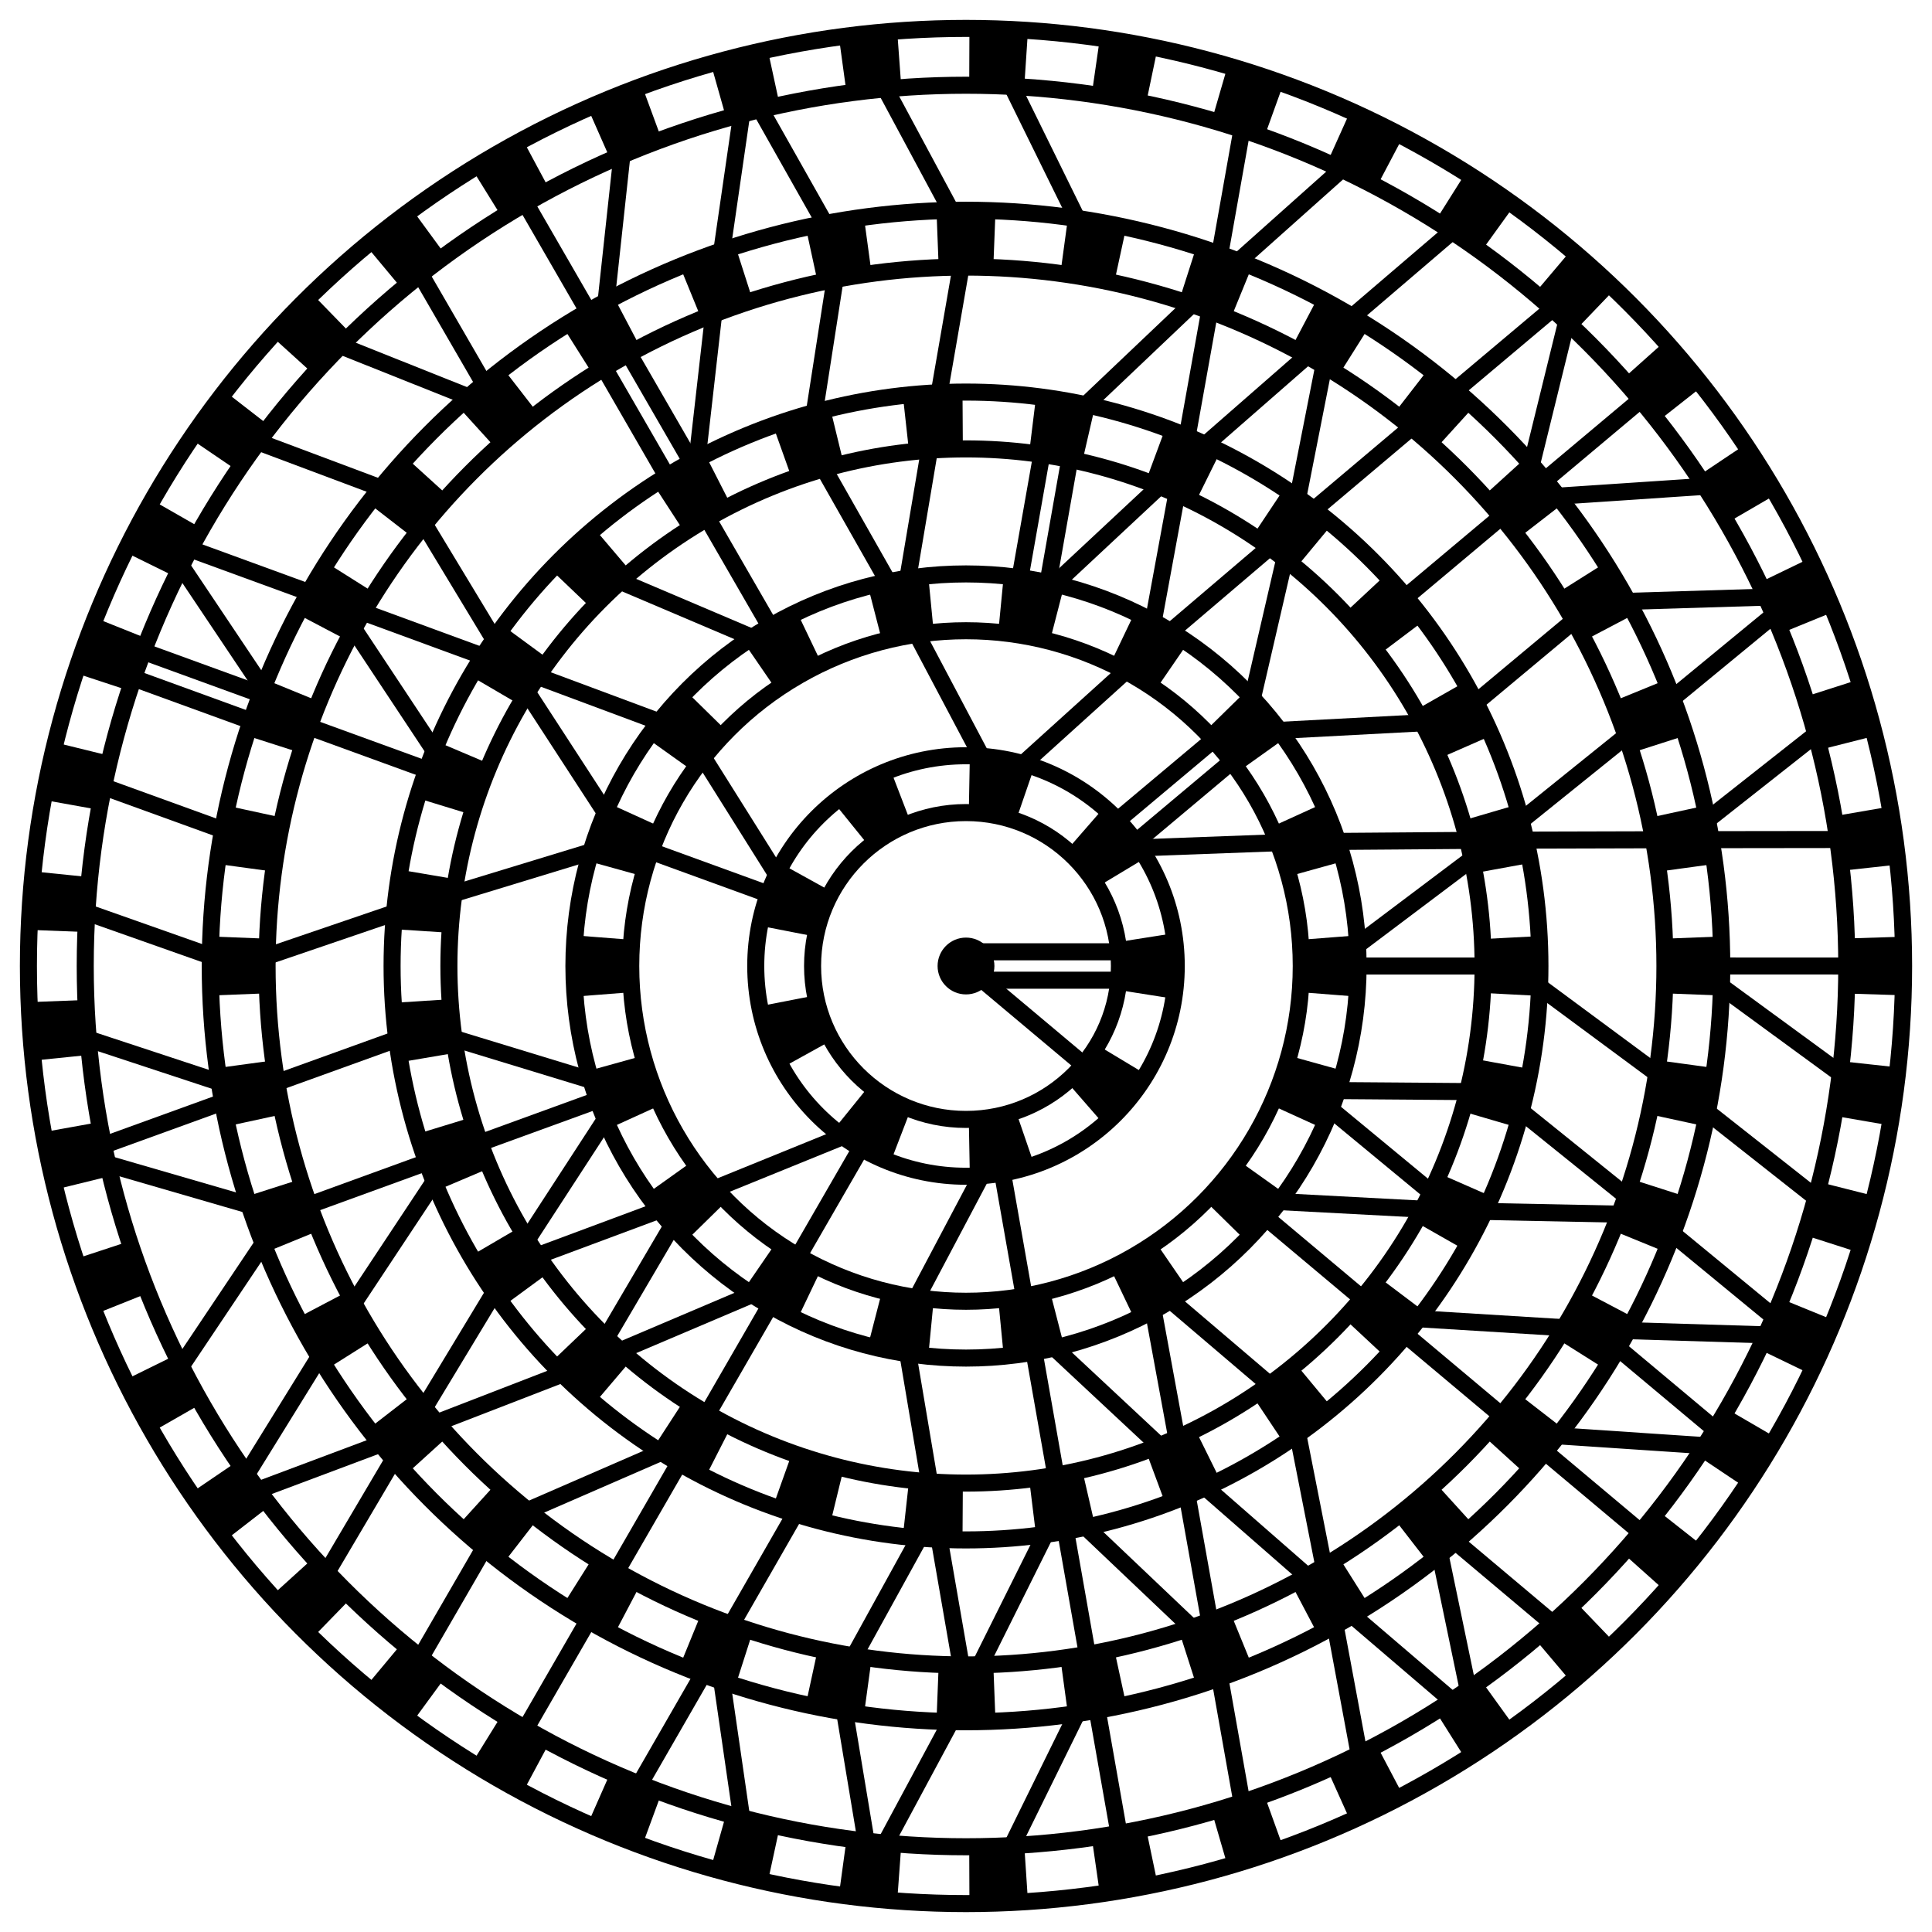 <svg height="100%" width="100%" fill="black" stroke="black" viewBox="-170 -170 340 340"><circle r="5" stroke="none" x="0" y="0"></circle><circle cx="0" cy="0" fill="none" r="37" stroke-width="3"></circle><circle cx="0" cy="0" fill="none" r="27" stroke-width="3"></circle><path d="M 31.61,-4.98 A 32,32 0,0,1 31.61,4.98" fill="none" stroke-width="10" transform="rotate(0)"></path><path d="M 31.61,-4.98 A 32,32 0,0,1 31.61,4.98" fill="none" stroke-width="10" transform="rotate(40)"></path><path d="M 31.61,-4.98 A 32,32 0,0,1 31.61,4.98" fill="none" stroke-width="10" transform="rotate(80)"></path><path d="M 31.61,-4.98 A 32,32 0,0,1 31.61,4.98" fill="none" stroke-width="10" transform="rotate(120)"></path><path d="M 31.61,-4.98 A 32,32 0,0,1 31.61,4.98" fill="none" stroke-width="10" transform="rotate(160)"></path><path d="M 31.61,-4.98 A 32,32 0,0,1 31.61,4.98" fill="none" stroke-width="10" transform="rotate(200)"></path><path d="M 31.61,-4.98 A 32,32 0,0,1 31.61,4.98" fill="none" stroke-width="10" transform="rotate(240)"></path><path d="M 31.61,-4.98 A 32,32 0,0,1 31.61,4.98" fill="none" stroke-width="10" transform="rotate(280)"></path><path d="M 31.61,-4.98 A 32,32 0,0,1 31.61,4.98" fill="none" stroke-width="10" transform="rotate(320)"></path><g transform="rotate(0)"><line fill="none" stroke-width="3" transform="translate(0, -2.5)" x1="0" x2="32" y1="0" y2="0"></line><line fill="none" stroke-width="3" transform="translate(0, 2.5)" x1="0" x2="32" y1="0" y2="0"></line><line fill="none" stroke-width="3" x1="0" x2="24.513" y1="0" y2="20.569"></line></g><circle cx="0" cy="0" fill="none" r="69" stroke-width="3"></circle><circle cx="0" cy="0" fill="none" r="59" stroke-width="3"></circle><path d="M 63.805,-4.995 A 64,64 0,0,1 63.805,4.995" fill="none" stroke-width="10" transform="rotate(0)"></path><path d="M 63.805,-4.995 A 64,64 0,0,1 63.805,4.995" fill="none" stroke-width="10" transform="rotate(20)"></path><path d="M 63.805,-4.995 A 64,64 0,0,1 63.805,4.995" fill="none" stroke-width="10" transform="rotate(40)"></path><path d="M 63.805,-4.995 A 64,64 0,0,1 63.805,4.995" fill="none" stroke-width="10" transform="rotate(60)"></path><path d="M 63.805,-4.995 A 64,64 0,0,1 63.805,4.995" fill="none" stroke-width="10" transform="rotate(80)"></path><path d="M 63.805,-4.995 A 64,64 0,0,1 63.805,4.995" fill="none" stroke-width="10" transform="rotate(100)"></path><path d="M 63.805,-4.995 A 64,64 0,0,1 63.805,4.995" fill="none" stroke-width="10" transform="rotate(120)"></path><path d="M 63.805,-4.995 A 64,64 0,0,1 63.805,4.995" fill="none" stroke-width="10" transform="rotate(140)"></path><path d="M 63.805,-4.995 A 64,64 0,0,1 63.805,4.995" fill="none" stroke-width="10" transform="rotate(160)"></path><path d="M 63.805,-4.995 A 64,64 0,0,1 63.805,4.995" fill="none" stroke-width="10" transform="rotate(180)"></path><path d="M 63.805,-4.995 A 64,64 0,0,1 63.805,4.995" fill="none" stroke-width="10" transform="rotate(200)"></path><path d="M 63.805,-4.995 A 64,64 0,0,1 63.805,4.995" fill="none" stroke-width="10" transform="rotate(220)"></path><path d="M 63.805,-4.995 A 64,64 0,0,1 63.805,4.995" fill="none" stroke-width="10" transform="rotate(240)"></path><path d="M 63.805,-4.995 A 64,64 0,0,1 63.805,4.995" fill="none" stroke-width="10" transform="rotate(260)"></path><path d="M 63.805,-4.995 A 64,64 0,0,1 63.805,4.995" fill="none" stroke-width="10" transform="rotate(280)"></path><path d="M 63.805,-4.995 A 64,64 0,0,1 63.805,4.995" fill="none" stroke-width="10" transform="rotate(300)"></path><path d="M 63.805,-4.995 A 64,64 0,0,1 63.805,4.995" fill="none" stroke-width="10" transform="rotate(320)"></path><path d="M 63.805,-4.995 A 64,64 0,0,1 63.805,4.995" fill="none" stroke-width="10" transform="rotate(340)"></path><g transform="rotate(-40)"><line fill="none" stroke-width="3" transform="translate(0, -2.5)" x1="32" x2="64" y1="0" y2="0"></line><line fill="none" stroke-width="3" transform="translate(0, 2.5)" x1="32" x2="64" y1="0" y2="0"></line><line fill="none" stroke-width="3" x1="32" x2="60.14" y1="0" y2="21.889"></line><line fill="none" stroke-width="3" x1="-16" x2="-32" y1="27.713" y2="55.426"></line><line fill="none" stroke-width="3" x1="-16" x2="-49.027" y1="27.713" y2="41.138"></line><line fill="none" stroke-width="3" x1="-30.07" x2="-60.14" y1="10.945" y2="21.889"></line><line fill="none" stroke-width="3" x1="-30.07" x2="-64" y1="10.945" y2="7.83773951454306e-15"></line><line fill="none" stroke-width="3" x1="-16" x2="-32" y1="-27.713" y2="-55.426"></line><line fill="none" stroke-width="3" x1="-16" x2="-11.113" y1="-27.713" y2="-63.028"></line><line fill="none" stroke-width="3" x1="24.513" x2="32" y1="-20.569" y2="-55.426"></line><line fill="none" stroke-width="3" x1="24.513" x2="60.14" y1="-20.569" y2="-21.889"></line></g><circle cx="0" cy="0" fill="none" r="101" stroke-width="3"></circle><circle cx="0" cy="0" fill="none" r="91" stroke-width="3"></circle><path d="M 95.87,-4.998 A 96,96 0,0,1 95.87,4.998" fill="none" stroke-width="10" transform="rotate(0)"></path><path d="M 95.87,-4.998 A 96,96 0,0,1 95.87,4.998" fill="none" stroke-width="10" transform="rotate(13.333)"></path><path d="M 95.87,-4.998 A 96,96 0,0,1 95.87,4.998" fill="none" stroke-width="10" transform="rotate(26.667)"></path><path d="M 95.87,-4.998 A 96,96 0,0,1 95.87,4.998" fill="none" stroke-width="10" transform="rotate(40)"></path><path d="M 95.87,-4.998 A 96,96 0,0,1 95.87,4.998" fill="none" stroke-width="10" transform="rotate(53.333)"></path><path d="M 95.87,-4.998 A 96,96 0,0,1 95.87,4.998" fill="none" stroke-width="10" transform="rotate(66.667)"></path><path d="M 95.87,-4.998 A 96,96 0,0,1 95.87,4.998" fill="none" stroke-width="10" transform="rotate(80)"></path><path d="M 95.87,-4.998 A 96,96 0,0,1 95.87,4.998" fill="none" stroke-width="10" transform="rotate(93.333)"></path><path d="M 95.87,-4.998 A 96,96 0,0,1 95.87,4.998" fill="none" stroke-width="10" transform="rotate(106.667)"></path><path d="M 95.87,-4.998 A 96,96 0,0,1 95.87,4.998" fill="none" stroke-width="10" transform="rotate(120)"></path><path d="M 95.87,-4.998 A 96,96 0,0,1 95.87,4.998" fill="none" stroke-width="10" transform="rotate(133.333)"></path><path d="M 95.87,-4.998 A 96,96 0,0,1 95.87,4.998" fill="none" stroke-width="10" transform="rotate(146.667)"></path><path d="M 95.87,-4.998 A 96,96 0,0,1 95.87,4.998" fill="none" stroke-width="10" transform="rotate(160)"></path><path d="M 95.87,-4.998 A 96,96 0,0,1 95.87,4.998" fill="none" stroke-width="10" transform="rotate(173.333)"></path><path d="M 95.87,-4.998 A 96,96 0,0,1 95.87,4.998" fill="none" stroke-width="10" transform="rotate(186.667)"></path><path d="M 95.87,-4.998 A 96,96 0,0,1 95.87,4.998" fill="none" stroke-width="10" transform="rotate(200)"></path><path d="M 95.87,-4.998 A 96,96 0,0,1 95.87,4.998" fill="none" stroke-width="10" transform="rotate(213.333)"></path><path d="M 95.87,-4.998 A 96,96 0,0,1 95.87,4.998" fill="none" stroke-width="10" transform="rotate(226.667)"></path><path d="M 95.87,-4.998 A 96,96 0,0,1 95.87,4.998" fill="none" stroke-width="10" transform="rotate(240)"></path><path d="M 95.87,-4.998 A 96,96 0,0,1 95.87,4.998" fill="none" stroke-width="10" transform="rotate(253.333)"></path><path d="M 95.87,-4.998 A 96,96 0,0,1 95.87,4.998" fill="none" stroke-width="10" transform="rotate(266.667)"></path><path d="M 95.87,-4.998 A 96,96 0,0,1 95.87,4.998" fill="none" stroke-width="10" transform="rotate(280)"></path><path d="M 95.87,-4.998 A 96,96 0,0,1 95.87,4.998" fill="none" stroke-width="10" transform="rotate(293.333)"></path><path d="M 95.87,-4.998 A 96,96 0,0,1 95.87,4.998" fill="none" stroke-width="10" transform="rotate(306.667)"></path><path d="M 95.87,-4.998 A 96,96 0,0,1 95.87,4.998" fill="none" stroke-width="10" transform="rotate(320)"></path><path d="M 95.87,-4.998 A 96,96 0,0,1 95.87,4.998" fill="none" stroke-width="10" transform="rotate(333.333)"></path><path d="M 95.87,-4.998 A 96,96 0,0,1 95.87,4.998" fill="none" stroke-width="10" transform="rotate(346.667)"></path><g transform="rotate(-80)"><line fill="none" stroke-width="3" transform="translate(0, -2.5)" x1="64" x2="96" y1="0" y2="0"></line><line fill="none" stroke-width="3" transform="translate(0, 2.5)" x1="64" x2="96" y1="0" y2="0"></line><line fill="none" stroke-width="3" x1="64" x2="93.412" y1="0" y2="22.139"></line><line fill="none" stroke-width="3" x1="60.14" x2="93.412" y1="21.889" y2="22.139"></line><line fill="none" stroke-width="3" x1="60.14" x2="85.789" y1="21.889" y2="43.085"></line><line fill="none" stroke-width="3" x1="49.027" x2="85.789" y1="41.138" y2="43.085"></line><line fill="none" stroke-width="3" x1="49.027" x2="57.327" y1="41.138" y2="77.004"></line><line fill="none" stroke-width="3" x1="32" x2="38.024" y1="55.426" y2="88.149"></line><line fill="none" stroke-width="3" x1="11.113" x2="38.024" y1="63.028" y2="88.149"></line><line fill="none" stroke-width="3" x1="11.113" x2="16.67" y1="63.028" y2="94.542"></line><line fill="none" stroke-width="3" x1="-11.113" x2="-5.582" y1="63.028" y2="95.838"></line><line fill="none" stroke-width="3" x1="-11.113" x2="-27.533" y1="63.028" y2="91.967"></line><line fill="none" stroke-width="3" x1="-32" x2="-27.533" y1="55.426" y2="91.967"></line><line fill="none" stroke-width="3" x1="-32" x2="-48" y1="55.426" y2="83.138"></line><line fill="none" stroke-width="3" x1="-49.027" x2="-65.879" y1="41.138" y2="69.828"></line><line fill="none" stroke-width="3" x1="-49.027" x2="-80.207" y1="41.138" y2="52.753"></line><line fill="none" stroke-width="3" x1="-60.14" x2="-80.207" y1="21.889" y2="52.753"></line><line fill="none" stroke-width="3" x1="-60.14" x2="-90.21" y1="21.889" y2="32.834"></line><line fill="none" stroke-width="3" x1="-64" x2="-95.351" y1="7.83773951454306e-15" y2="11.145"></line><line fill="none" stroke-width="3" x1="-60.14" x2="-90.21" y1="-21.889" y2="-32.834"></line><line fill="none" stroke-width="3" x1="-60.14" x2="-80.207" y1="-21.889" y2="-52.753"></line><line fill="none" stroke-width="3" x1="-49.027" x2="-80.207" y1="-41.138" y2="-52.753"></line><line fill="none" stroke-width="3" x1="-49.027" x2="-65.879" y1="-41.138" y2="-69.828"></line><line fill="none" stroke-width="3" x1="-32" x2="-65.879" y1="-55.426" y2="-69.828"></line><line fill="none" stroke-width="3" x1="-32" x2="-48" y1="-55.426" y2="-83.138"></line><line fill="none" stroke-width="3" x1="-32" x2="-27.533" y1="-55.426" y2="-91.967"></line><line fill="none" stroke-width="3" x1="11.113" x2="-5.582" y1="-63.028" y2="-95.838"></line><line fill="none" stroke-width="3" x1="11.113" x2="38.024" y1="-63.028" y2="-88.149"></line><line fill="none" stroke-width="3" x1="32" x2="38.024" y1="-55.426" y2="-88.149"></line><line fill="none" stroke-width="3" x1="49.027" x2="57.327" y1="-41.138" y2="-77.004"></line><line fill="none" stroke-width="3" x1="49.027" x2="73.54" y1="-41.138" y2="-61.708"></line><line fill="none" stroke-width="3" x1="60.14" x2="85.789" y1="-21.889" y2="-43.085"></line><line fill="none" stroke-width="3" x1="60.14" x2="93.412" y1="-21.889" y2="-22.139"></line></g><circle cx="0" cy="0" fill="none" r="133" stroke-width="3"></circle><circle cx="0" cy="0" fill="none" r="123" stroke-width="3"></circle><path d="M 127.902,-4.999 A 128,128 0,0,1 127.902,4.999" fill="none" stroke-width="10" transform="rotate(0)"></path><path d="M 127.902,-4.999 A 128,128 0,0,1 127.902,4.999" fill="none" stroke-width="10" transform="rotate(10)"></path><path d="M 127.902,-4.999 A 128,128 0,0,1 127.902,4.999" fill="none" stroke-width="10" transform="rotate(20)"></path><path d="M 127.902,-4.999 A 128,128 0,0,1 127.902,4.999" fill="none" stroke-width="10" transform="rotate(30)"></path><path d="M 127.902,-4.999 A 128,128 0,0,1 127.902,4.999" fill="none" stroke-width="10" transform="rotate(40)"></path><path d="M 127.902,-4.999 A 128,128 0,0,1 127.902,4.999" fill="none" stroke-width="10" transform="rotate(50)"></path><path d="M 127.902,-4.999 A 128,128 0,0,1 127.902,4.999" fill="none" stroke-width="10" transform="rotate(60)"></path><path d="M 127.902,-4.999 A 128,128 0,0,1 127.902,4.999" fill="none" stroke-width="10" transform="rotate(70)"></path><path d="M 127.902,-4.999 A 128,128 0,0,1 127.902,4.999" fill="none" stroke-width="10" transform="rotate(80)"></path><path d="M 127.902,-4.999 A 128,128 0,0,1 127.902,4.999" fill="none" stroke-width="10" transform="rotate(90)"></path><path d="M 127.902,-4.999 A 128,128 0,0,1 127.902,4.999" fill="none" stroke-width="10" transform="rotate(100)"></path><path d="M 127.902,-4.999 A 128,128 0,0,1 127.902,4.999" fill="none" stroke-width="10" transform="rotate(110)"></path><path d="M 127.902,-4.999 A 128,128 0,0,1 127.902,4.999" fill="none" stroke-width="10" transform="rotate(120)"></path><path d="M 127.902,-4.999 A 128,128 0,0,1 127.902,4.999" fill="none" stroke-width="10" transform="rotate(130)"></path><path d="M 127.902,-4.999 A 128,128 0,0,1 127.902,4.999" fill="none" stroke-width="10" transform="rotate(140)"></path><path d="M 127.902,-4.999 A 128,128 0,0,1 127.902,4.999" fill="none" stroke-width="10" transform="rotate(150)"></path><path d="M 127.902,-4.999 A 128,128 0,0,1 127.902,4.999" fill="none" stroke-width="10" transform="rotate(160)"></path><path d="M 127.902,-4.999 A 128,128 0,0,1 127.902,4.999" fill="none" stroke-width="10" transform="rotate(170)"></path><path d="M 127.902,-4.999 A 128,128 0,0,1 127.902,4.999" fill="none" stroke-width="10" transform="rotate(180)"></path><path d="M 127.902,-4.999 A 128,128 0,0,1 127.902,4.999" fill="none" stroke-width="10" transform="rotate(190)"></path><path d="M 127.902,-4.999 A 128,128 0,0,1 127.902,4.999" fill="none" stroke-width="10" transform="rotate(200)"></path><path d="M 127.902,-4.999 A 128,128 0,0,1 127.902,4.999" fill="none" stroke-width="10" transform="rotate(210)"></path><path d="M 127.902,-4.999 A 128,128 0,0,1 127.902,4.999" fill="none" stroke-width="10" transform="rotate(220)"></path><path d="M 127.902,-4.999 A 128,128 0,0,1 127.902,4.999" fill="none" stroke-width="10" transform="rotate(230)"></path><path d="M 127.902,-4.999 A 128,128 0,0,1 127.902,4.999" fill="none" stroke-width="10" transform="rotate(240)"></path><path d="M 127.902,-4.999 A 128,128 0,0,1 127.902,4.999" fill="none" stroke-width="10" transform="rotate(250)"></path><path d="M 127.902,-4.999 A 128,128 0,0,1 127.902,4.999" fill="none" stroke-width="10" transform="rotate(260)"></path><path d="M 127.902,-4.999 A 128,128 0,0,1 127.902,4.999" fill="none" stroke-width="10" transform="rotate(270)"></path><path d="M 127.902,-4.999 A 128,128 0,0,1 127.902,4.999" fill="none" stroke-width="10" transform="rotate(280)"></path><path d="M 127.902,-4.999 A 128,128 0,0,1 127.902,4.999" fill="none" stroke-width="10" transform="rotate(290)"></path><path d="M 127.902,-4.999 A 128,128 0,0,1 127.902,4.999" fill="none" stroke-width="10" transform="rotate(300)"></path><path d="M 127.902,-4.999 A 128,128 0,0,1 127.902,4.999" fill="none" stroke-width="10" transform="rotate(310)"></path><path d="M 127.902,-4.999 A 128,128 0,0,1 127.902,4.999" fill="none" stroke-width="10" transform="rotate(320)"></path><path d="M 127.902,-4.999 A 128,128 0,0,1 127.902,4.999" fill="none" stroke-width="10" transform="rotate(330)"></path><path d="M 127.902,-4.999 A 128,128 0,0,1 127.902,4.999" fill="none" stroke-width="10" transform="rotate(340)"></path><path d="M 127.902,-4.999 A 128,128 0,0,1 127.902,4.999" fill="none" stroke-width="10" transform="rotate(350)"></path><g transform="rotate(-120)"><line fill="none" stroke-width="3" transform="translate(0, -2.5)" x1="96" x2="128" y1="0" y2="0"></line><line fill="none" stroke-width="3" transform="translate(0, 2.5)" x1="96" x2="128" y1="0" y2="0"></line><line fill="none" stroke-width="3" x1="96" x2="126.055" y1="0" y2="22.227"></line><line fill="none" stroke-width="3" x1="93.412" x2="120.281" y1="22.139" y2="43.779"></line><line fill="none" stroke-width="3" x1="85.789" x2="110.851" y1="43.085" y2="64"></line><line fill="none" stroke-width="3" x1="73.54" x2="82.277" y1="61.708" y2="98.054"></line><line fill="none" stroke-width="3" x1="57.327" x2="82.277" y1="77.004" y2="98.054"></line><line fill="none" stroke-width="3" x1="57.327" x2="64" y1="77.004" y2="110.851"></line><line fill="none" stroke-width="3" x1="38.024" x2="64" y1="88.149" y2="110.851"></line><line fill="none" stroke-width="3" x1="38.024" x2="43.779" y1="88.149" y2="120.281"></line><line fill="none" stroke-width="3" x1="16.67" x2="22.227" y1="94.542" y2="126.055"></line><line fill="none" stroke-width="3" x1="-5.582" x2="7.83773951454306e-15" y1="95.838" y2="128"></line><line fill="none" stroke-width="3" x1="-27.533" x2="-22.227" y1="91.967" y2="126.055"></line><line fill="none" stroke-width="3" x1="-27.533" x2="-43.779" y1="91.967" y2="120.281"></line><line fill="none" stroke-width="3" x1="-48" x2="-82.277" y1="83.138" y2="98.054"></line><line fill="none" stroke-width="3" x1="-65.879" x2="-98.054" y1="69.828" y2="82.277"></line><line fill="none" stroke-width="3" x1="-80.207" x2="-98.054" y1="52.753" y2="82.277"></line><line fill="none" stroke-width="3" x1="-90.21" x2="-110.851" y1="32.834" y2="64"></line><line fill="none" stroke-width="3" x1="-90.21" x2="-120.281" y1="32.834" y2="43.779"></line><line fill="none" stroke-width="3" x1="-95.351" x2="-128" y1="11.145" y2="1.567547902908612e-14"></line><line fill="none" stroke-width="3" x1="-95.351" x2="-128" y1="-11.145" y2="1.567547902908612e-14"></line><line fill="none" stroke-width="3" x1="-95.351" x2="-126.055" y1="-11.145" y2="-22.227"></line><line fill="none" stroke-width="3" x1="-90.21" x2="-126.055" y1="-32.834" y2="-22.227"></line><line fill="none" stroke-width="3" x1="-90.21" x2="-120.281" y1="-32.834" y2="-43.779"></line><line fill="none" stroke-width="3" x1="-90.21" x2="-110.851" y1="-32.834" y2="-64"></line><line fill="none" stroke-width="3" x1="-80.207" x2="-110.851" y1="-52.753" y2="-64"></line><line fill="none" stroke-width="3" x1="-80.207" x2="-98.054" y1="-52.753" y2="-82.277"></line><line fill="none" stroke-width="3" x1="-65.879" x2="-82.277" y1="-69.828" y2="-98.054"></line><line fill="none" stroke-width="3" x1="-48" x2="-64" y1="-83.138" y2="-110.851"></line><line fill="none" stroke-width="3" x1="-48" x2="-43.779" y1="-83.138" y2="-120.281"></line><line fill="none" stroke-width="3" x1="-27.533" x2="-22.227" y1="-91.967" y2="-126.055"></line><line fill="none" stroke-width="3" x1="-5.582" x2="-22.227" y1="-95.838" y2="-126.055"></line><line fill="none" stroke-width="3" x1="16.67" x2="-2.351321854362918e-14" y1="-94.542" y2="-128"></line><line fill="none" stroke-width="3" x1="16.67" x2="22.227" y1="-94.542" y2="-126.055"></line><line fill="none" stroke-width="3" x1="38.024" x2="43.779" y1="-88.149" y2="-120.281"></line><line fill="none" stroke-width="3" x1="57.327" x2="64" y1="-77.004" y2="-110.851"></line><line fill="none" stroke-width="3" x1="73.54" x2="98.054" y1="-61.708" y2="-82.277"></line><line fill="none" stroke-width="3" x1="73.54" x2="110.851" y1="-61.708" y2="-64"></line><line fill="none" stroke-width="3" x1="85.789" x2="110.851" y1="-43.085" y2="-64"></line><line fill="none" stroke-width="3" x1="85.789" x2="120.281" y1="-43.085" y2="-43.779"></line></g><circle cx="0" cy="0" fill="none" r="165" stroke-width="3"></circle><circle cx="0" cy="0" fill="none" r="155" stroke-width="3"></circle><path d="M 159.922,-4.999 A 160,160 0,0,1 159.922,4.999" fill="none" stroke-width="10" transform="rotate(0)"></path><path d="M 159.922,-4.999 A 160,160 0,0,1 159.922,4.999" fill="none" stroke-width="10" transform="rotate(8)"></path><path d="M 159.922,-4.999 A 160,160 0,0,1 159.922,4.999" fill="none" stroke-width="10" transform="rotate(16)"></path><path d="M 159.922,-4.999 A 160,160 0,0,1 159.922,4.999" fill="none" stroke-width="10" transform="rotate(24)"></path><path d="M 159.922,-4.999 A 160,160 0,0,1 159.922,4.999" fill="none" stroke-width="10" transform="rotate(32)"></path><path d="M 159.922,-4.999 A 160,160 0,0,1 159.922,4.999" fill="none" stroke-width="10" transform="rotate(40)"></path><path d="M 159.922,-4.999 A 160,160 0,0,1 159.922,4.999" fill="none" stroke-width="10" transform="rotate(48)"></path><path d="M 159.922,-4.999 A 160,160 0,0,1 159.922,4.999" fill="none" stroke-width="10" transform="rotate(56)"></path><path d="M 159.922,-4.999 A 160,160 0,0,1 159.922,4.999" fill="none" stroke-width="10" transform="rotate(64)"></path><path d="M 159.922,-4.999 A 160,160 0,0,1 159.922,4.999" fill="none" stroke-width="10" transform="rotate(72)"></path><path d="M 159.922,-4.999 A 160,160 0,0,1 159.922,4.999" fill="none" stroke-width="10" transform="rotate(80)"></path><path d="M 159.922,-4.999 A 160,160 0,0,1 159.922,4.999" fill="none" stroke-width="10" transform="rotate(88)"></path><path d="M 159.922,-4.999 A 160,160 0,0,1 159.922,4.999" fill="none" stroke-width="10" transform="rotate(96)"></path><path d="M 159.922,-4.999 A 160,160 0,0,1 159.922,4.999" fill="none" stroke-width="10" transform="rotate(104)"></path><path d="M 159.922,-4.999 A 160,160 0,0,1 159.922,4.999" fill="none" stroke-width="10" transform="rotate(112)"></path><path d="M 159.922,-4.999 A 160,160 0,0,1 159.922,4.999" fill="none" stroke-width="10" transform="rotate(120)"></path><path d="M 159.922,-4.999 A 160,160 0,0,1 159.922,4.999" fill="none" stroke-width="10" transform="rotate(128)"></path><path d="M 159.922,-4.999 A 160,160 0,0,1 159.922,4.999" fill="none" stroke-width="10" transform="rotate(136)"></path><path d="M 159.922,-4.999 A 160,160 0,0,1 159.922,4.999" fill="none" stroke-width="10" transform="rotate(144)"></path><path d="M 159.922,-4.999 A 160,160 0,0,1 159.922,4.999" fill="none" stroke-width="10" transform="rotate(152)"></path><path d="M 159.922,-4.999 A 160,160 0,0,1 159.922,4.999" fill="none" stroke-width="10" transform="rotate(160)"></path><path d="M 159.922,-4.999 A 160,160 0,0,1 159.922,4.999" fill="none" stroke-width="10" transform="rotate(168)"></path><path d="M 159.922,-4.999 A 160,160 0,0,1 159.922,4.999" fill="none" stroke-width="10" transform="rotate(176)"></path><path d="M 159.922,-4.999 A 160,160 0,0,1 159.922,4.999" fill="none" stroke-width="10" transform="rotate(184)"></path><path d="M 159.922,-4.999 A 160,160 0,0,1 159.922,4.999" fill="none" stroke-width="10" transform="rotate(192)"></path><path d="M 159.922,-4.999 A 160,160 0,0,1 159.922,4.999" fill="none" stroke-width="10" transform="rotate(200)"></path><path d="M 159.922,-4.999 A 160,160 0,0,1 159.922,4.999" fill="none" stroke-width="10" transform="rotate(208)"></path><path d="M 159.922,-4.999 A 160,160 0,0,1 159.922,4.999" fill="none" stroke-width="10" transform="rotate(216)"></path><path d="M 159.922,-4.999 A 160,160 0,0,1 159.922,4.999" fill="none" stroke-width="10" transform="rotate(224)"></path><path d="M 159.922,-4.999 A 160,160 0,0,1 159.922,4.999" fill="none" stroke-width="10" transform="rotate(232)"></path><path d="M 159.922,-4.999 A 160,160 0,0,1 159.922,4.999" fill="none" stroke-width="10" transform="rotate(240)"></path><path d="M 159.922,-4.999 A 160,160 0,0,1 159.922,4.999" fill="none" stroke-width="10" transform="rotate(248)"></path><path d="M 159.922,-4.999 A 160,160 0,0,1 159.922,4.999" fill="none" stroke-width="10" transform="rotate(256)"></path><path d="M 159.922,-4.999 A 160,160 0,0,1 159.922,4.999" fill="none" stroke-width="10" transform="rotate(264)"></path><path d="M 159.922,-4.999 A 160,160 0,0,1 159.922,4.999" fill="none" stroke-width="10" transform="rotate(272)"></path><path d="M 159.922,-4.999 A 160,160 0,0,1 159.922,4.999" fill="none" stroke-width="10" transform="rotate(280)"></path><path d="M 159.922,-4.999 A 160,160 0,0,1 159.922,4.999" fill="none" stroke-width="10" transform="rotate(288)"></path><path d="M 159.922,-4.999 A 160,160 0,0,1 159.922,4.999" fill="none" stroke-width="10" transform="rotate(296)"></path><path d="M 159.922,-4.999 A 160,160 0,0,1 159.922,4.999" fill="none" stroke-width="10" transform="rotate(304)"></path><path d="M 159.922,-4.999 A 160,160 0,0,1 159.922,4.999" fill="none" stroke-width="10" transform="rotate(312)"></path><path d="M 159.922,-4.999 A 160,160 0,0,1 159.922,4.999" fill="none" stroke-width="10" transform="rotate(320)"></path><path d="M 159.922,-4.999 A 160,160 0,0,1 159.922,4.999" fill="none" stroke-width="10" transform="rotate(328)"></path><path d="M 159.922,-4.999 A 160,160 0,0,1 159.922,4.999" fill="none" stroke-width="10" transform="rotate(336)"></path><path d="M 159.922,-4.999 A 160,160 0,0,1 159.922,4.999" fill="none" stroke-width="10" transform="rotate(344)"></path><path d="M 159.922,-4.999 A 160,160 0,0,1 159.922,4.999" fill="none" stroke-width="10" transform="rotate(352)"></path><g transform="rotate(-160)"><line fill="none" stroke-width="3" transform="translate(0, -2.5)" x1="128" x2="160" y1="0" y2="0"></line><line fill="none" stroke-width="3" transform="translate(0, 2.5)" x1="128" x2="160" y1="0" y2="0"></line><line fill="none" stroke-width="3" x1="128" x2="158.443" y1="0" y2="22.268"></line><line fill="none" stroke-width="3" x1="126.055" x2="158.443" y1="22.227" y2="22.268"></line><line fill="none" stroke-width="3" x1="120.281" x2="153.802" y1="43.779" y2="44.102"></line><line fill="none" stroke-width="3" x1="110.851" x2="146.167" y1="64" y2="65.078"></line><line fill="none" stroke-width="3" x1="110.851" x2="135.688" y1="64" y2="84.787"></line><line fill="none" stroke-width="3" x1="98.054" x2="122.567" y1="82.277" y2="102.846"></line><line fill="none" stroke-width="3" x1="98.054" x2="107.061" y1="82.277" y2="118.903"></line><line fill="none" stroke-width="3" x1="82.277" x2="89.471" y1="98.054" y2="132.646"></line><line fill="none" stroke-width="3" x1="64" x2="89.471" y1="110.851" y2="132.646"></line><line fill="none" stroke-width="3" x1="43.779" x2="70.139" y1="120.281" y2="143.807"></line><line fill="none" stroke-width="3" x1="22.227" x2="49.443" y1="126.055" y2="152.169"></line><line fill="none" stroke-width="3" x1="7.83773951454306e-15" x2="5.584" y1="128" y2="159.903"></line><line fill="none" stroke-width="3" x1="7.83773951454306e-15" x2="-16.725" y1="128" y2="159.124"></line><line fill="none" stroke-width="3" x1="-22.227" x2="-38.708" y1="126.055" y2="155.247"></line><line fill="none" stroke-width="3" x1="-43.779" x2="-59.937" y1="120.281" y2="148.349"></line><line fill="none" stroke-width="3" x1="-64" x2="-59.937" y1="110.851" y2="148.349"></line><line fill="none" stroke-width="3" x1="-64" x2="-80" y1="110.851" y2="138.564"></line><line fill="none" stroke-width="3" x1="-64" x2="-98.506" y1="110.851" y2="126.082"></line><line fill="none" stroke-width="3" x1="-82.277" x2="-115.094" y1="98.054" y2="111.145"></line><line fill="none" stroke-width="3" x1="-98.054" x2="-115.094" y1="82.277" y2="111.145"></line><line fill="none" stroke-width="3" x1="-110.851" x2="-129.443" y1="64" y2="94.046"></line><line fill="none" stroke-width="3" x1="-110.851" x2="-141.272" y1="64" y2="75.115"></line><line fill="none" stroke-width="3" x1="-120.281" x2="-150.351" y1="43.779" y2="54.723"></line><line fill="none" stroke-width="3" x1="-120.281" x2="-156.504" y1="43.779" y2="33.266"></line><line fill="none" stroke-width="3" x1="-126.055" x2="-159.61" y1="22.227" y2="11.161"></line><line fill="none" stroke-width="3" x1="-128" x2="-159.61" y1="1.567547902908612e-14" y2="-11.161"></line><line fill="none" stroke-width="3" x1="-126.055" x2="-159.61" y1="-22.227" y2="-11.161"></line><line fill="none" stroke-width="3" x1="-126.055" x2="-156.504" y1="-22.227" y2="-33.266"></line><line fill="none" stroke-width="3" x1="-120.281" x2="-156.504" y1="-43.779" y2="-33.266"></line><line fill="none" stroke-width="3" x1="-120.281" x2="-150.351" y1="-43.779" y2="-54.723"></line><line fill="none" stroke-width="3" x1="-110.851" x2="-141.272" y1="-64" y2="-75.115"></line><line fill="none" stroke-width="3" x1="-110.851" x2="-129.443" y1="-64" y2="-94.046"></line><line fill="none" stroke-width="3" x1="-98.054" x2="-129.443" y1="-82.277" y2="-94.046"></line><line fill="none" stroke-width="3" x1="-98.054" x2="-115.094" y1="-82.277" y2="-111.145"></line><line fill="none" stroke-width="3" x1="-82.277" x2="-98.506" y1="-98.054" y2="-126.082"></line><line fill="none" stroke-width="3" x1="-64" x2="-80" y1="-110.851" y2="-138.564"></line><line fill="none" stroke-width="3" x1="-64" x2="-59.937" y1="-110.851" y2="-148.349"></line><line fill="none" stroke-width="3" x1="-43.779" x2="-38.708" y1="-120.281" y2="-155.247"></line><line fill="none" stroke-width="3" x1="-22.227" x2="-38.708" y1="-126.055" y2="-155.247"></line><line fill="none" stroke-width="3" x1="-2.351321854362918e-14" x2="-16.725" y1="-128" y2="-159.124"></line><line fill="none" stroke-width="3" x1="-2.351321854362918e-14" x2="5.584" y1="-128" y2="-159.903"></line><line fill="none" stroke-width="3" x1="22.227" x2="27.784" y1="-126.055" y2="-157.569"></line><line fill="none" stroke-width="3" x1="43.779" x2="49.443" y1="-120.281" y2="-152.169"></line><line fill="none" stroke-width="3" x1="64" x2="70.139" y1="-110.851" y2="-143.807"></line><line fill="none" stroke-width="3" x1="64" x2="89.471" y1="-110.851" y2="-132.646"></line><line fill="none" stroke-width="3" x1="82.277" x2="89.471" y1="-98.054" y2="-132.646"></line><line fill="none" stroke-width="3" x1="98.054" x2="107.061" y1="-82.277" y2="-118.903"></line><line fill="none" stroke-width="3" x1="98.054" x2="135.688" y1="-82.277" y2="-84.787"></line><line fill="none" stroke-width="3" x1="110.851" x2="135.688" y1="-64" y2="-84.787"></line><line fill="none" stroke-width="3" x1="110.851" x2="146.167" y1="-64" y2="-65.078"></line><line fill="none" stroke-width="3" x1="120.281" x2="153.802" y1="-43.779" y2="-44.102"></line><line fill="none" stroke-width="3" x1="126.055" x2="158.443" y1="-22.227" y2="-22.268"></line></g></svg>
